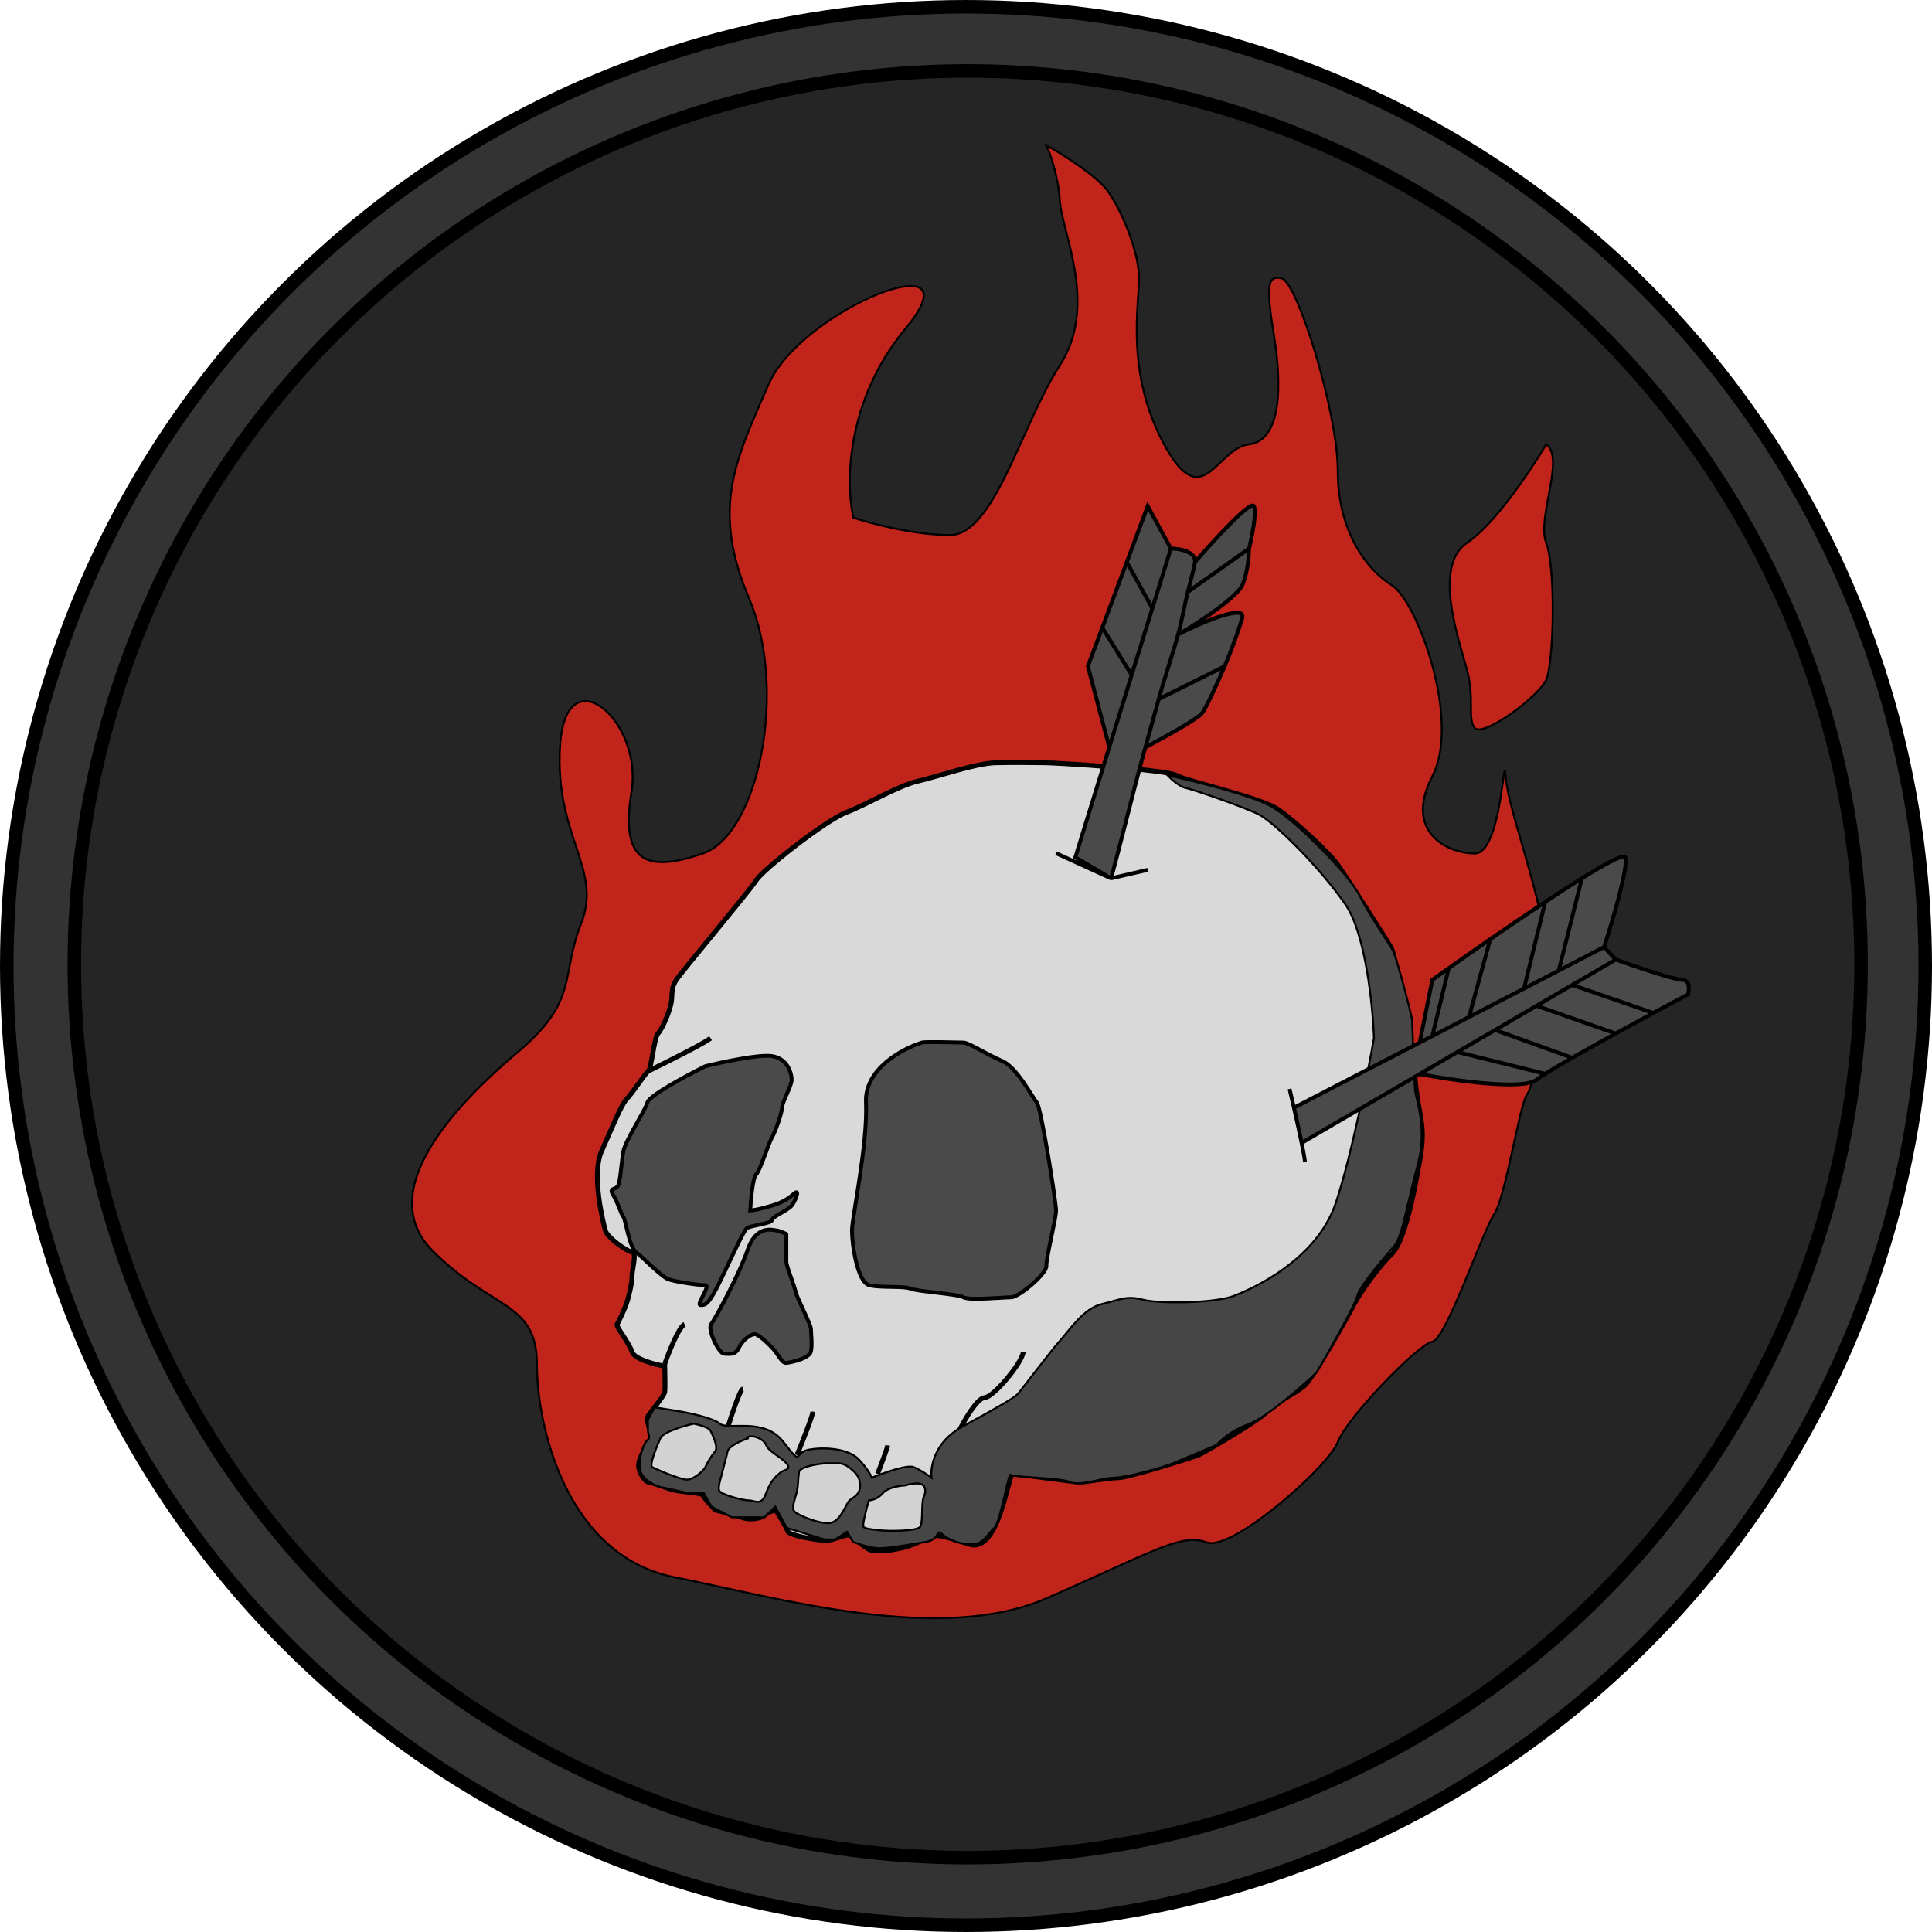 <svg width="175" height="175" viewBox="0 0 175 175" fill="none" xmlns="http://www.w3.org/2000/svg">
<circle cx="87.5" cy="87.5" r="86.888" fill="#333333" stroke="black" stroke-width="1.224"/>
<circle cx="87.653" cy="87.347" r="80.922" fill="#252525" stroke="black" stroke-width="1.224"/>
<path d="M82.022 29.762C76.568 36.334 76.603 43.92 77.302 46.892C78.876 47.416 82.826 48.465 86.042 48.465C90.062 48.465 92.509 38.501 96.005 33.083C99.501 27.664 96.18 21.022 96.005 18.225C95.865 15.988 95.131 13.914 94.782 13.156C96.238 13.972 99.396 15.953 100.375 17.351C101.599 19.099 103.172 22.77 103.172 25.217C103.172 27.664 101.948 33.782 105.444 40.249C108.94 46.717 110.164 40.599 113.135 40.249C116.107 39.9 116.107 34.831 115.407 30.461C114.708 26.091 114.708 24.867 116.107 25.217C117.505 25.567 121.176 37.278 121.176 42.697C121.176 48.115 123.798 51.611 126.07 53.009C128.342 54.408 132.363 65.245 129.741 70.314C127.119 75.383 131.139 77.306 133.586 77.306C136.033 77.306 136.208 67.517 136.383 70.314C136.558 73.111 139.179 79.753 140.053 85.521C140.927 91.289 139.005 98.106 138.306 99.155C137.606 100.204 136.383 108.419 135.334 109.992C134.285 111.565 130.964 121.354 129.741 121.529C128.517 121.703 122.05 128.346 121.176 130.618C120.302 132.89 111.562 140.581 109.29 139.707C107.017 138.833 104.395 140.581 94.782 144.776C85.168 148.971 70.66 144.776 61.047 142.854C51.433 140.931 48.636 129.394 48.636 123.626C48.636 117.858 44.616 118.732 39.197 113.313C33.779 107.895 41.295 100.029 46.888 95.309C52.482 90.59 50.734 88.493 52.656 83.598C54.579 78.704 50.209 75.733 50.734 67.517C51.258 59.302 58.25 65.245 57.201 71.712C56.152 78.18 58.599 79.054 63.668 77.306C68.737 75.558 71.359 62.448 67.864 54.233C64.368 46.018 66.64 41.648 69.611 34.831C72.583 28.014 88.839 21.546 82.022 29.762Z" fill="#C1241A"/>
<path d="M132.887 49.164C135.404 47.486 138.713 42.522 140.053 40.249C141.801 41.473 139.179 46.892 140.053 49.164C140.927 51.436 140.753 60.001 140.053 61.574C139.354 63.147 134.285 66.818 133.586 65.944C132.887 65.07 133.586 63.322 132.887 60.7C132.188 58.078 129.741 51.261 132.887 49.164Z" fill="#C1241A"/>
<path d="M82.022 29.762C76.568 36.334 76.603 43.92 77.302 46.892C78.876 47.416 82.826 48.465 86.042 48.465C90.062 48.465 92.509 38.501 96.005 33.083C99.501 27.664 96.18 21.022 96.005 18.225C95.865 15.988 95.131 13.914 94.782 13.156C96.238 13.972 99.396 15.953 100.375 17.351C101.599 19.099 103.172 22.77 103.172 25.217C103.172 27.664 101.948 33.782 105.444 40.249C108.94 46.717 110.164 40.599 113.135 40.249C116.107 39.9 116.107 34.831 115.407 30.461C114.708 26.091 114.708 24.867 116.107 25.217C117.505 25.567 121.176 37.278 121.176 42.697C121.176 48.115 123.798 51.611 126.07 53.009C128.342 54.408 132.363 65.245 129.741 70.314C127.119 75.383 131.139 77.306 133.586 77.306C136.033 77.306 136.208 67.517 136.383 70.314C136.558 73.111 139.179 79.753 140.053 85.521C140.927 91.289 139.005 98.106 138.306 99.155C137.606 100.204 136.383 108.419 135.334 109.992C134.285 111.565 130.964 121.354 129.741 121.529C128.517 121.703 122.05 128.346 121.176 130.618C120.302 132.89 111.562 140.581 109.29 139.707C107.017 138.833 104.395 140.581 94.782 144.776C85.168 148.971 70.66 144.776 61.047 142.854C51.433 140.931 48.636 129.394 48.636 123.626C48.636 117.858 44.616 118.732 39.197 113.313C33.779 107.895 41.295 100.029 46.888 95.309C52.482 90.59 50.734 88.493 52.656 83.598C54.579 78.704 50.209 75.733 50.734 67.517C51.258 59.302 58.25 65.245 57.201 71.712C56.152 78.18 58.599 79.054 63.668 77.306C68.737 75.558 71.359 62.448 67.864 54.233C64.368 46.018 66.64 41.648 69.611 34.831C72.583 28.014 88.839 21.546 82.022 29.762Z" stroke="black" stroke-width="0.175"/>
<path d="M132.887 49.164C135.404 47.486 138.713 42.522 140.053 40.249C141.801 41.473 139.179 46.892 140.053 49.164C140.927 51.436 140.753 60.001 140.053 61.574C139.354 63.147 134.285 66.818 133.586 65.944C132.887 65.07 133.586 63.322 132.887 60.7C132.188 58.078 129.741 51.261 132.887 49.164Z" stroke="black" stroke-width="0.175"/>
<path d="M58.73 128.215C58.521 128.529 58.818 129.482 58.993 129.919C58.993 130.167 58.94 130.714 58.73 130.924C58.468 131.186 57.988 131.798 57.856 132.541C57.725 133.284 58.468 134.245 58.73 134.245C58.992 134.245 60.566 134.901 61.352 135.032C62.139 135.163 63.712 135.25 63.712 135.469C63.712 135.644 64.44 136.416 64.805 136.78C65.373 136.925 66.666 137.269 67.295 137.479C68.082 137.741 69.087 137.479 69.305 137.217C69.48 137.007 70.019 136.838 70.267 136.78C70.587 137.29 71.254 138.388 71.359 138.703C71.49 139.096 74.112 139.533 74.811 139.533C75.511 139.533 76.428 139.008 76.865 139.052C77.302 139.096 77.87 139.882 78.657 140.319C79.444 140.756 82.284 140.276 83.464 139.533C84.644 138.79 85.168 139.052 87.834 139.882C90.499 140.713 91.33 133.502 91.723 133.502C92.116 133.502 97.229 134.245 97.841 134.245C98.452 134.245 100.419 133.852 101.293 133.852C102.167 133.852 108.022 132.017 108.547 131.798C109.071 131.58 114.315 128.521 114.752 127.865C115.189 127.21 117.199 126.336 118.117 125.549C119.034 124.763 122.093 119.213 122.661 118.12C123.229 117.028 124.934 114.668 126.07 113.576C127.206 112.483 128.124 108.026 128.648 104.836C129.173 101.646 128.473 101.297 128.124 97.189C127.774 93.081 126.332 86.439 126.026 85.871C125.72 85.303 122.05 79.578 121.219 78.398C120.389 77.219 117.286 74.335 115.713 73.286C114.14 72.237 107.454 70.751 106.537 70.227C105.619 69.703 95.568 69.091 94.694 69.091C93.82 69.091 92.029 69.047 90.193 69.091C88.358 69.134 84.906 70.358 83.158 70.751C81.41 71.144 78.482 72.892 76.647 73.592C74.811 74.291 69.131 78.748 68.519 79.71C67.907 80.671 62.008 87.706 61.352 88.624C60.697 89.542 60.959 90.022 60.784 90.896C60.609 91.77 59.954 93.256 59.604 93.606C59.255 93.955 58.993 96.839 58.73 97.014C58.468 97.189 57.245 99.068 56.764 99.549C56.283 100.029 55.453 102.127 54.492 104.268C53.53 106.409 54.666 110.867 54.841 111.478C55.016 112.09 56.764 113.357 57.245 113.401C57.725 113.445 57.245 114.974 57.245 115.63C57.245 116.285 56.939 117.509 56.764 118.033C56.589 118.557 56.021 119.781 55.89 119.956C55.759 120.131 56.983 121.616 57.245 122.447C57.454 123.111 59.313 123.597 60.216 123.758C60.231 124.413 60.251 125.794 60.216 126.074C60.172 126.423 58.993 127.822 58.73 128.215Z" fill="#D9D9D9"/>
<path d="M58.73 97.014C58.468 97.189 57.245 99.068 56.764 99.549C56.283 100.029 55.453 102.127 54.492 104.268C53.53 106.409 54.666 110.867 54.841 111.478C55.016 112.09 56.764 113.357 57.245 113.401C57.725 113.445 57.245 114.974 57.245 115.63C57.245 116.285 56.939 117.509 56.764 118.033C56.589 118.557 56.021 119.781 55.89 119.956C55.759 120.131 56.983 121.616 57.245 122.447C57.454 123.111 59.313 123.597 60.216 123.758C60.231 124.413 60.251 125.794 60.216 126.074C60.172 126.423 58.993 127.822 58.73 128.215C58.521 128.529 58.818 129.482 58.993 129.919C58.993 130.167 58.94 130.714 58.73 130.924C58.468 131.186 57.988 131.798 57.856 132.541C57.725 133.284 58.468 134.245 58.73 134.245C58.992 134.245 60.566 134.901 61.352 135.032C62.139 135.163 63.712 135.25 63.712 135.469C63.712 135.644 64.44 136.416 64.805 136.78C65.373 136.925 66.666 137.269 67.295 137.479C68.082 137.741 69.087 137.479 69.305 137.217C69.48 137.007 70.019 136.838 70.267 136.78C70.587 137.29 71.254 138.388 71.359 138.703C71.49 139.096 74.112 139.533 74.811 139.533C75.511 139.533 76.428 139.008 76.865 139.052C77.302 139.096 77.87 139.882 78.657 140.319C79.444 140.756 82.284 140.276 83.464 139.533C84.644 138.79 85.168 139.052 87.834 139.882C90.499 140.713 91.33 133.502 91.723 133.502C92.116 133.502 97.229 134.245 97.841 134.245C98.452 134.245 100.419 133.852 101.293 133.852C102.167 133.852 108.022 132.017 108.547 131.798C109.071 131.58 114.315 128.521 114.752 127.865C115.189 127.21 117.199 126.336 118.117 125.549C119.034 124.763 122.093 119.213 122.661 118.12C123.23 117.028 124.934 114.668 126.07 113.576C127.206 112.483 128.124 108.026 128.648 104.836C129.173 101.646 128.473 101.297 128.124 97.189C127.774 93.081 126.332 86.439 126.026 85.871C125.72 85.303 122.05 79.578 121.219 78.398C120.389 77.219 117.286 74.335 115.713 73.286C114.14 72.237 107.454 70.751 106.537 70.227C105.619 69.703 95.568 69.091 94.694 69.091C93.82 69.091 92.029 69.047 90.193 69.091C88.358 69.134 84.906 70.358 83.158 70.751C81.41 71.144 78.482 72.892 76.647 73.592C74.811 74.291 69.131 78.748 68.519 79.71C67.907 80.671 62.008 87.706 61.352 88.624C60.697 89.542 60.959 90.022 60.784 90.896C60.609 91.77 59.954 93.256 59.604 93.606C59.255 93.955 58.993 96.839 58.73 97.014ZM58.73 97.014C60.289 96.257 63.599 94.602 64.368 94.043M65.853 129.526C66.218 128.317 67.016 125.881 67.295 125.811M72.19 131.798C72.656 130.662 73.597 128.285 73.632 127.865M79.487 133.502C79.779 132.76 80.37 131.204 80.405 130.924M86.916 129.526C87.397 128.564 88.524 126.633 89.188 126.598C90.019 126.554 92.641 123.364 92.684 122.447M60.216 123.539C60.595 122.447 61.483 120.201 62.008 119.956" stroke="black" stroke-width="0.437"/>
<path d="M61.44 127.821L59.299 127.472L58.687 128.608V129.569C58.687 129.919 58.949 130.225 58.687 130.399C58.425 130.574 57.9 131.623 57.944 132.89C57.979 133.904 59.182 134.507 59.779 134.682L62.401 135.25H63.756L64.455 136.474L66.29 137.435H69.218L70.223 136.474L71.272 138.396L74.68 139.445H75.642L76.734 138.746L77.259 139.664C77.71 139.838 78.797 140.197 79.531 140.232C80.449 140.275 82.503 139.882 83.857 139.664C85.212 139.445 84.731 138.396 85.343 138.964C85.955 139.532 87.178 139.926 88.14 139.882C89.101 139.838 89.538 138.833 90.062 138.396C90.587 137.959 91.33 133.371 91.548 133.589C91.767 133.808 96.049 133.852 96.967 134.245C97.885 134.638 99.807 133.852 100.9 133.852C101.992 133.852 105.444 132.89 106.362 132.497C107.096 132.182 109.232 131.288 110.207 130.88C110.499 130.501 111.483 129.595 113.092 129.001C114.7 128.407 117.869 125.636 119.253 124.325C120.389 122.374 122.714 118.26 122.924 117.421C123.186 116.372 125.764 113.488 126.376 112.745C126.988 112.002 127.599 108.463 128.43 105.448C129.26 102.432 128.342 99.679 128.211 99.024C128.08 98.368 127.949 92.819 127.905 92.382C127.862 91.945 126.551 86.832 126.157 86.089C125.764 85.346 124.104 83.03 123.142 81.108C122.181 79.185 117.374 74.334 115.189 73.067C113.441 72.053 108.168 70.751 105.75 70.227C106.071 70.562 106.843 71.258 107.367 71.363C108.023 71.494 112.611 73.067 114.009 73.766C115.408 74.465 119.603 78.617 121.875 81.938C123.693 84.595 124.351 91.115 124.453 94.042C123.885 97.261 122.399 104.748 121.001 108.943C119.253 114.187 113.31 116.809 111.649 117.421C109.989 118.033 105.007 118.12 103.522 117.727C102.036 117.334 101.468 117.727 99.807 118.12C98.147 118.513 96.879 120.48 96.049 121.398C95.219 122.315 92.553 125.855 92.204 126.248C91.854 126.641 90.368 127.472 87.178 129.22C84.626 130.618 84.251 132.89 84.382 133.852C84.09 133.633 83.359 133.135 82.765 132.89C82.171 132.646 79.983 133.429 78.963 133.852C78.89 133.633 78.552 132.995 77.783 132.191C76.822 131.186 74.637 131.055 73.239 131.317C71.84 131.579 72.758 132.934 70.966 130.618C69.174 128.302 65.984 129.613 65.198 128.957C64.569 128.433 62.43 127.982 61.44 127.821Z" fill="#464646" stroke="black" stroke-width="0.175"/>
<path d="M59.823 130.268C60.068 129.709 61.935 129.161 62.838 128.957C63.29 129.044 64.228 129.298 64.368 129.613C64.543 130.006 65.111 131.098 64.761 131.492C64.412 131.885 64.018 132.584 63.887 132.89C63.756 133.196 62.838 134.026 62.227 134.026C61.615 134.026 59.386 133.065 59.08 132.89C58.774 132.715 59.517 130.967 59.823 130.268Z" fill="#D3D3D3"/>
<path d="M65.548 132.89C65.722 132.103 65.766 132.147 65.897 131.492C65.99 131.025 66.967 130.57 67.601 130.342C67.82 129.804 69.175 130.268 69.393 130.88C69.612 131.492 70.704 131.929 71.228 132.54C71.753 133.152 71.01 133.108 70.704 133.371C70.398 133.633 69.83 134.026 69.393 135.25C68.956 136.473 68.388 135.905 67.82 135.905C67.252 135.905 65.329 135.381 65.154 135.031C64.98 134.682 65.373 133.676 65.548 132.89Z" fill="#D3D3D3"/>
<path d="M72.365 133.371C72.434 132.846 74.054 132.599 74.855 132.54H75.904C76.472 132.54 76.953 132.89 77.434 133.371C77.914 133.851 78.002 134.55 77.827 135.031C77.652 135.512 77.259 135.643 76.953 135.905C76.647 136.167 76.21 137.653 75.336 137.915C74.462 138.177 72.146 137.216 71.928 136.866C71.709 136.517 71.971 135.905 72.146 135.25C72.321 134.594 72.277 134.026 72.365 133.371Z" fill="#D3D3D3"/>
<path d="M79.968 135.25C80.423 134.725 81.527 134.565 82.022 134.55C82.211 134.478 82.712 134.341 83.202 134.376C83.814 134.419 83.945 135.031 83.683 135.556C83.42 136.08 83.639 137.915 83.333 138.309C83.027 138.702 80.449 138.702 79.706 138.614C78.963 138.527 78.395 138.483 78.22 138.309C78.08 138.169 78.482 136.648 78.701 135.905C78.934 135.905 79.514 135.774 79.968 135.25Z" fill="#D3D3D3"/>
<path d="M67.82 130.268C67.754 130.289 67.68 130.314 67.601 130.342M67.601 130.342C66.967 130.57 65.99 131.025 65.897 131.492C65.766 132.147 65.722 132.103 65.548 132.89C65.373 133.676 64.98 134.682 65.154 135.031C65.329 135.381 67.252 135.905 67.82 135.905C68.388 135.905 68.956 136.473 69.393 135.25C69.83 134.026 70.398 133.633 70.704 133.371C71.01 133.108 71.753 133.152 71.228 132.54C70.704 131.929 69.612 131.492 69.393 130.88C69.175 130.268 67.82 129.804 67.601 130.342ZM62.838 128.957C61.935 129.161 60.068 129.709 59.823 130.268C59.517 130.967 58.774 132.715 59.08 132.89C59.386 133.065 61.615 134.026 62.227 134.026C62.838 134.026 63.756 133.196 63.887 132.89C64.018 132.584 64.412 131.885 64.761 131.492C65.111 131.098 64.543 130.006 64.368 129.613C64.228 129.298 63.29 129.044 62.838 128.957ZM74.855 132.54C74.054 132.599 72.434 132.846 72.365 133.371C72.277 134.026 72.321 134.594 72.146 135.25C71.971 135.905 71.709 136.517 71.928 136.866C72.146 137.216 74.462 138.177 75.336 137.915C76.21 137.653 76.647 136.167 76.953 135.905C77.259 135.643 77.652 135.512 77.827 135.031C78.002 134.55 77.914 133.851 77.434 133.371C76.953 132.89 76.472 132.54 75.904 132.54C75.45 132.54 75.016 132.54 74.855 132.54ZM82.022 134.55C81.527 134.565 80.423 134.725 79.968 135.25C79.514 135.774 78.934 135.905 78.701 135.905C78.482 136.648 78.08 138.169 78.22 138.309C78.395 138.483 78.963 138.527 79.706 138.614C80.449 138.702 83.027 138.702 83.333 138.309C83.639 137.915 83.42 136.08 83.683 135.556C83.945 135.031 83.814 134.419 83.202 134.376C82.712 134.341 82.211 134.478 82.022 134.55Z" stroke="black" stroke-width="0.175"/>
<path d="M67.732 113.182C68.563 110.779 70.18 111.478 70.485 111.478C70.733 111.566 71.228 111.749 71.228 111.784V114.319C71.228 114.668 71.927 116.372 72.059 116.984C72.19 117.596 73.457 119.956 73.457 120.393C73.457 120.83 73.588 121.747 73.457 122.403C73.326 123.058 71.665 123.408 71.228 123.452C70.791 123.495 70.485 122.621 69.917 122.053C69.349 121.485 68.825 121.005 68.475 120.873C68.126 120.742 67.296 121.31 66.946 122.053C66.596 122.796 66.072 122.621 65.591 122.621C65.111 122.621 64.062 120.436 64.411 119.956C64.761 119.475 66.902 115.586 67.732 113.182Z" fill="#4A4A4A"/>
<path d="M78.439 99.854C78.299 96.813 81.76 94.975 83.508 94.436C83.814 94.334 86.785 94.436 87.266 94.436C87.746 94.436 89.407 95.528 90.762 96.096C92.116 96.664 93.515 99.417 93.908 99.854C94.301 100.291 95.656 108.856 95.656 109.643C95.656 110.429 94.738 113.969 94.782 114.668C94.826 115.367 92.291 117.509 91.592 117.509C90.893 117.509 87.79 117.815 87.266 117.509C86.741 117.203 83.071 116.984 82.459 116.722C81.847 116.46 79.837 116.678 78.745 116.416C77.652 116.154 77.171 112.702 77.171 111.478C77.171 110.255 78.613 103.656 78.439 99.854Z" fill="#4A4A4A"/>
<path d="M58.643 99.854C58.818 99.225 62.212 97.407 63.887 96.577C65.416 96.198 68.764 95.484 69.917 95.659C71.359 95.878 71.709 97.233 71.709 97.801C71.709 98.369 70.835 99.854 70.835 100.335C70.835 100.816 70.223 102.52 69.917 103.044C69.612 103.569 68.825 106.103 68.475 106.409C68.196 106.654 68.009 108.667 67.951 109.643C68.126 109.643 68.764 109.555 69.917 109.206C71.359 108.769 71.709 108.245 72.059 108.026C72.408 107.808 72.059 108.769 71.709 109.206C71.359 109.643 69.917 110.211 69.917 110.517C69.917 110.823 67.951 110.998 67.645 111.26C67.339 111.522 66.509 113.401 65.329 115.848C64.149 118.295 63.887 118.208 63.45 118.208C63.013 118.208 64.411 116.416 63.887 116.416C63.363 116.416 61.09 116.11 60.478 115.848C59.867 115.586 58.206 113.882 57.594 113.401C56.983 112.92 56.677 110.473 56.458 110.211C56.24 109.949 55.977 108.944 55.541 108.245C55.104 107.545 55.759 107.808 55.977 107.414C56.196 107.021 56.283 105.317 56.458 104.312C56.633 103.307 58.425 100.641 58.643 99.854Z" fill="#4A4A4A"/>
<path d="M106.056 49.688C106.814 49.688 108.311 49.933 108.241 50.912C109.902 48.989 113.293 45.284 113.572 45.843C113.852 46.402 113.397 48.64 113.135 49.688C113.135 49.688 113.126 51.667 112.523 53.01C111.99 54.197 107.979 56.76 106.949 57.346C109.21 56.207 112.874 54.735 112.523 55.981C112.406 56.4 111.764 58.392 110.927 60.351C110.083 62.325 109.16 64.282 108.853 64.633C108.363 65.193 105.244 66.906 103.746 67.692C102.614 71.761 101.482 76.562 100.637 79.559L97.404 77.656C97.567 77.102 98.862 72.907 100.476 67.692L98.54 60.351L99.846 56.855L102.065 50.912L103.959 45.843L106.056 49.688Z" fill="#4A4A4A"/>
<path d="M145.297 85.784L146.346 86.92C148.065 87.531 151.677 88.755 152.377 88.755C153.076 88.755 153.017 89.629 152.901 90.066C152.018 90.536 150.93 91.119 149.755 91.754C148.662 92.345 147.494 92.98 146.346 93.612C144.949 94.381 143.581 95.143 142.413 95.811C141.415 96.382 140.564 96.884 139.966 97.262C139.602 97.492 139.331 97.676 139.18 97.801C137.991 98.779 131.627 97.864 128.593 97.284L117.902 103.525C117.705 102.561 117.443 101.382 117.204 100.335L128.593 94.436L129.741 88.755C130.201 88.426 130.7 88.072 131.226 87.699C132.374 86.888 133.657 85.99 134.985 85.073C136.636 83.933 138.356 82.763 139.966 81.698C141.157 80.91 142.288 80.179 143.287 79.559C145.535 78.163 147.118 77.325 147.22 77.656C147.5 78.564 146.055 83.453 145.297 85.784Z" fill="#4A4A4A"/>
<path d="M106.056 49.688C106.814 49.688 108.311 49.933 108.241 50.912M106.056 49.688L103.959 45.843L102.065 50.912M106.056 49.688C105.57 51.255 104.995 53.11 104.376 55.107M108.241 50.912C109.902 48.989 113.293 45.284 113.572 45.843C113.852 46.402 113.397 48.64 113.135 49.688M108.241 50.912C108.226 51.121 107.984 52.11 107.589 53.621M100.637 79.559L97.404 77.656C97.567 77.102 98.862 72.907 100.476 67.692M100.637 79.559L95.656 77.286M100.637 79.559L103.959 78.792M100.637 79.559C101.482 76.562 102.614 71.761 103.746 67.692M100.476 67.692L98.54 60.351L99.846 56.855M100.476 67.692C101.12 65.614 101.813 63.374 102.506 61.138M102.065 50.912L104.376 55.107M102.065 50.912L99.846 56.855M104.376 55.107C103.78 57.028 103.144 59.081 102.506 61.138M99.846 56.855L102.506 61.138M113.135 49.688C113.135 49.688 113.127 51.667 112.523 53.01C111.92 54.352 106.867 57.457 106.712 57.467M113.135 49.688L107.589 53.621M106.712 57.467C107.093 56.059 107.324 54.635 107.589 53.621M106.712 57.467C108.942 56.316 112.886 54.69 112.523 55.981C112.406 56.4 111.764 58.392 110.927 60.351M106.712 57.467C106.223 59.271 105.554 61.161 104.957 63.322M103.746 67.692C105.244 66.906 108.363 65.193 108.853 64.633C109.16 64.282 110.083 62.325 110.927 60.351M103.746 67.692C104.154 66.225 104.562 64.752 104.957 63.322M104.957 63.322L110.927 60.351M116.806 98.631C116.916 99.094 117.056 99.69 117.204 100.335M118.204 105.273C118.181 104.966 118.063 104.319 117.902 103.525M117.204 100.335C117.443 101.382 117.705 102.561 117.902 103.525M117.204 100.335L128.593 94.436M145.297 85.784L146.346 86.92M145.297 85.784C146.055 83.453 147.5 78.564 147.22 77.656C147.118 77.325 145.535 78.163 143.287 79.559M145.297 85.784L141.19 87.911M146.346 86.92C148.065 87.531 151.677 88.755 152.377 88.755C153.076 88.755 153.017 89.629 152.901 90.066C152.018 90.536 150.93 91.119 149.755 91.754M146.346 86.92L142.413 89.216M117.902 103.525L128.593 97.284M128.593 94.436L129.741 88.755C130.201 88.426 130.7 88.072 131.226 87.699M128.593 94.436L129.741 93.841M128.593 97.284C131.627 97.864 137.991 98.779 139.18 97.801C139.331 97.676 139.602 97.492 139.966 97.262M128.593 97.284L132.007 95.29M131.226 87.699L129.741 93.841M131.226 87.699C132.374 86.888 133.657 85.99 134.985 85.073M129.741 93.841L133.062 92.121M134.985 85.073L133.062 92.121M134.985 85.073C136.636 83.933 138.356 82.763 139.966 81.698M133.062 92.121L138.043 89.541M139.966 81.698L138.043 89.541M139.966 81.698C141.157 80.91 142.288 80.179 143.287 79.559M138.043 89.541L141.19 87.911M143.287 79.559L141.19 87.911M142.413 89.216L149.755 91.754M142.413 89.216L139.18 91.103M149.755 91.754C148.662 92.345 147.494 92.98 146.346 93.612M139.18 91.103L146.346 93.612M139.18 91.103L135.422 93.297M146.346 93.612C144.949 94.381 143.581 95.143 142.413 95.811M135.422 93.297L142.413 95.811M135.422 93.297L132.007 95.29M142.413 95.811C141.415 96.382 140.564 96.884 139.966 97.262M132.007 95.29L139.966 97.262M70.485 111.478C70.18 111.478 68.563 110.779 67.732 113.182C66.902 115.586 64.761 119.475 64.411 119.956C64.062 120.436 65.111 122.621 65.591 122.621C66.072 122.621 66.596 122.796 66.946 122.053C67.296 121.31 68.126 120.742 68.475 120.873C68.825 121.005 69.349 121.485 69.917 122.053C70.485 122.621 70.791 123.495 71.228 123.452C71.665 123.408 73.326 123.058 73.457 122.403C73.588 121.747 73.457 120.83 73.457 120.393C73.457 119.956 72.19 117.596 72.059 116.984C71.927 116.372 71.228 114.668 71.228 114.319C71.228 113.969 71.228 111.828 71.228 111.784C71.228 111.749 70.733 111.566 70.485 111.478ZM83.508 94.436C81.76 94.975 78.299 96.813 78.439 99.854C78.613 103.656 77.171 110.255 77.171 111.478C77.171 112.702 77.652 116.154 78.745 116.416C79.837 116.678 81.847 116.46 82.459 116.722C83.071 116.984 86.741 117.203 87.266 117.509C87.79 117.815 90.893 117.509 91.592 117.509C92.291 117.509 94.826 115.367 94.782 114.668C94.738 113.969 95.656 110.429 95.656 109.643C95.656 108.856 94.301 100.291 93.908 99.854C93.515 99.417 92.116 96.664 90.762 96.096C89.407 95.528 87.746 94.436 87.266 94.436C86.785 94.436 83.814 94.334 83.508 94.436ZM63.887 96.577C62.212 97.407 58.818 99.225 58.643 99.854C58.425 100.641 56.633 103.307 56.458 104.312C56.283 105.317 56.196 107.021 55.977 107.414C55.759 107.808 55.104 107.545 55.541 108.245C55.977 108.944 56.24 109.949 56.458 110.211C56.677 110.473 56.983 112.92 57.594 113.401C58.206 113.882 59.867 115.586 60.478 115.848C61.09 116.11 63.363 116.416 63.887 116.416C64.411 116.416 63.013 118.208 63.45 118.208C63.887 118.208 64.149 118.295 65.329 115.848C66.509 113.401 67.339 111.522 67.645 111.26C67.951 110.998 69.917 110.823 69.917 110.517C69.917 110.211 71.359 109.643 71.709 109.206C72.059 108.769 72.408 107.808 72.059 108.026C71.709 108.245 71.359 108.769 69.917 109.206C68.764 109.555 68.126 109.643 67.951 109.643C68.009 108.667 68.196 106.654 68.475 106.409C68.825 106.103 69.612 103.569 69.917 103.044C70.223 102.52 70.835 100.816 70.835 100.335C70.835 99.854 71.709 98.369 71.709 97.801C71.709 97.233 71.359 95.878 69.917 95.659C68.764 95.484 65.416 96.198 63.887 96.577Z" stroke="black" stroke-width="0.35"/>
</svg>
